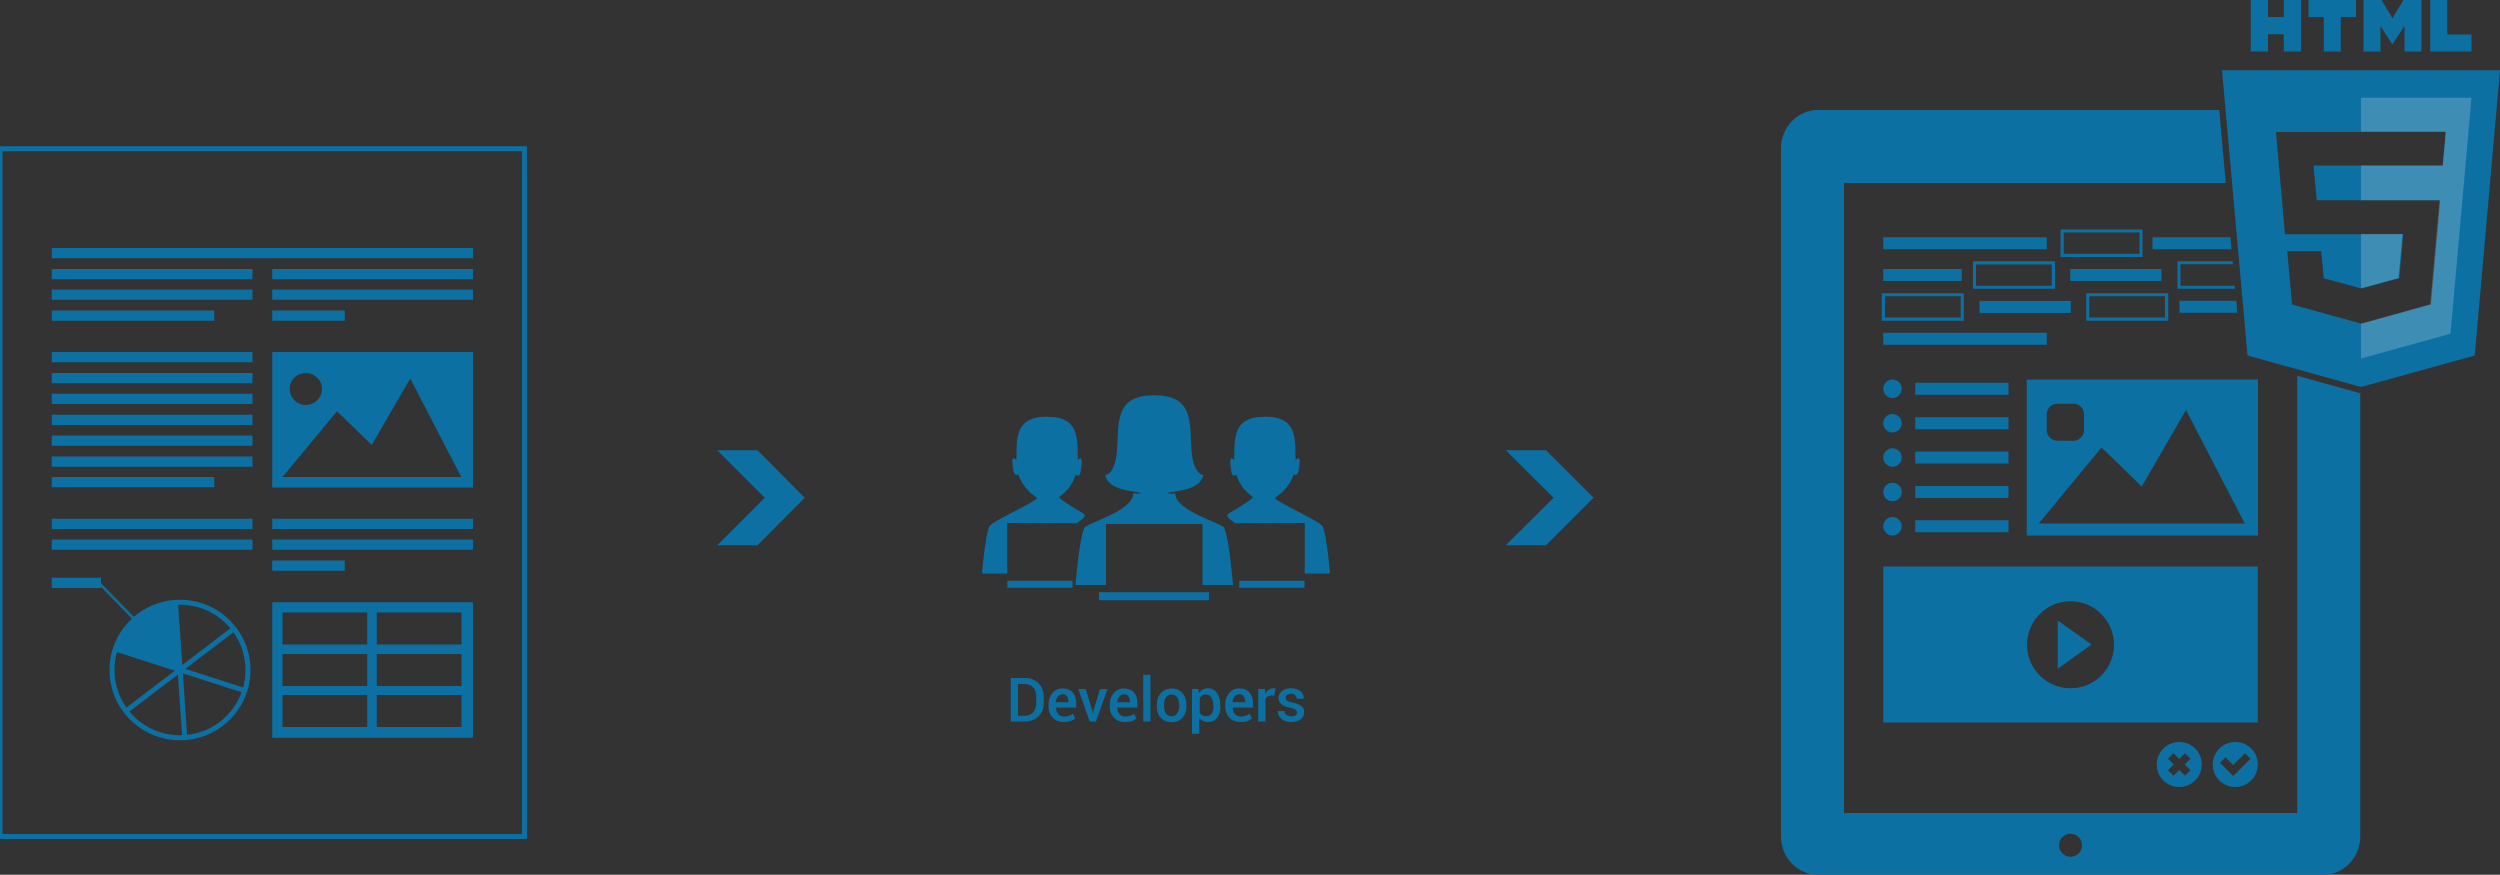 <?xml version="1.0" encoding="utf-8"?>
<!-- Generator: Adobe Illustrator 19.2.1, SVG Export Plug-In . SVG Version: 6.00 Build 0)  -->
<svg version="1.1" xmlns="http://www.w3.org/2000/svg" xmlns:xlink="http://www.w3.org/1999/xlink" x="0px" y="0px" width="1000px"
	 height="349.9px" viewBox="0 0 1000 349.9" style="enable-background:new 0 0 1000 349.9;" xml:space="preserve">
<rect x="0" y="0" width="1000" height="349.9" fill="#333333" stroke="none"/>
<style type="text/css">
	.st0{fill:none;stroke:#0C70A3;stroke-width:2;stroke-miterlimit:10;}
	.st1{fill:#0C70A3;}
	.st2{fill:none;stroke:#0C70A3;stroke-miterlimit:10;}
	.st3{opacity:0.2;fill:#FFFFFF;}
</style>
<g id="Layer_1">
</g>
<g id="Layer_3">
	<g>
		<rect y="59.5" class="st0" width="209.8" height="275.1"/>
		<rect x="20.7" y="99.2" class="st1" width="168.5" height="4.1"/>
		<rect x="20.7" y="107.6" class="st1" width="80.3" height="4.1"/>
		<rect x="108.9" y="107.6" class="st1" width="80.3" height="4.1"/>
		<rect x="20.7" y="115.8" class="st1" width="80.3" height="4.1"/>
		<rect x="108.9" y="115.8" class="st1" width="80.3" height="4.1"/>
		<rect x="20.7" y="124.2" class="st1" width="65" height="4.1"/>
		<rect x="108.9" y="124.2" class="st1" width="29" height="4.1"/>
		<rect x="20.7" y="140.8" class="st1" width="80.3" height="4.1"/>
		<rect x="20.7" y="149.2" class="st1" width="80.3" height="4.1"/>
		<rect x="20.7" y="182.6" class="st1" width="80.3" height="4.1"/>
		<rect x="20.7" y="190.8" class="st1" width="65" height="4.1"/>
		<rect x="20.7" y="157.5" class="st1" width="80.3" height="4.1"/>
		<rect x="20.7" y="165.9" class="st1" width="80.3" height="4.1"/>
		<rect x="20.7" y="174.2" class="st1" width="80.3" height="4.1"/>
		<rect x="20.7" y="207.5" class="st1" width="80.3" height="4.1"/>
		<rect x="108.9" y="207.5" class="st1" width="80.3" height="4.1"/>
		<rect x="20.7" y="215.8" class="st1" width="80.3" height="4.1"/>
		<rect x="108.9" y="215.8" class="st1" width="80.3" height="4.1"/>
		<rect x="108.9" y="224.2" class="st1" width="29" height="4.1"/>
		<path class="st1" d="M108.9,240.9v54.2h80.3v-54.2H108.9z M146.9,290.8H113V278h33.9V290.8z M146.9,274.4H113v-12.8h33.9V274.4z
			 M146.9,257.8H113V245h33.9V257.8z M184.6,290.8h-33.9V278h33.9V290.8z M184.6,274.4h-33.9v-12.8h33.9V274.4z M184.6,257.8h-33.9
			V245h33.9V257.8z"/>
		<ellipse class="st0" cx="72" cy="268" rx="27.2" ry="27.1"/>
		<g>
			<line class="st0" x1="50.4" y1="284.4" x2="93.7" y2="251.4"/>
			<line class="st0" x1="70.2" y1="240.9" x2="73.9" y2="295"/>
			<line class="st0" x1="98" y1="276.3" x2="46.2" y2="259.6"/>
		</g>
		<path class="st1" d="M46.2,259.6c0,0,4-7.8,9.7-13.4c2.8-2.8,14.5-5.4,14.5-5.4l1.8,27L46.2,259.6z"/>
		<rect x="20.7" y="231.1" class="st1" width="19.7" height="4.1"/>
		<line class="st2" x1="39.6" y1="233.2" x2="54.9" y2="248.9"/>
		<path class="st1" d="M108.9,140.8V195h80.3v-54.2C189.1,140.8,108.9,140.8,108.9,140.8z M122.3,149.2L122.3,149.2
			c3.6,0,6.5,2.9,6.5,6.4s-2.9,6.4-6.4,6.4h-0.1c-3.5,0-6.4-2.9-6.4-6.4C115.8,152.1,118.7,149.2,122.3,149.2z M113,190.8l21.8-26.3
			l13.9,13.5l15.4-26.6l20.4,39.4H113z"/>
		<g>
			<path class="st1" d="M404.3,288.6v-17.4h5.7c2.2,0,4,0.7,5.4,2.1c1.4,1.4,2.1,3.2,2.1,5.3v2.6c0,2.2-0.7,4-2.1,5.3
				c-1.4,1.4-3.2,2.1-5.4,2.1H404.3z M407.2,273.5v12.8h2.7c1.4,0,2.6-0.5,3.4-1.4c0.8-0.9,1.2-2.2,1.2-3.6v-2.7
				c0-1.5-0.4-2.7-1.2-3.6c-0.8-0.9-2-1.4-3.4-1.4H407.2z"/>
			<path class="st1" d="M425.4,288.8c-1.8,0-3.3-0.6-4.4-1.8c-1.1-1.2-1.6-2.7-1.6-4.6v-0.5c0-1.9,0.5-3.4,1.6-4.7
				c1.1-1.2,2.4-1.9,4.1-1.8c1.7,0,3.1,0.5,4,1.6c0.9,1.1,1.4,2.5,1.4,4.3v1.7h-8.1l0,0.1c0,1,0.3,1.9,0.9,2.5c0.6,0.7,1.3,1,2.3,1
				c0.8,0,1.5-0.1,2-0.3c0.6-0.2,1.1-0.5,1.6-0.8l0.9,1.9c-0.5,0.4-1.1,0.8-1.9,1.1C427.3,288.7,426.4,288.8,425.4,288.8z
				 M425,277.7c-0.7,0-1.3,0.3-1.8,0.9c-0.5,0.6-0.8,1.3-0.9,2.2l0,0.1h5.1v-0.3c0-0.8-0.2-1.5-0.6-2
				C426.5,278,425.9,277.7,425,277.7z"/>
			<path class="st1" d="M436.9,284.2l0.2,1.1h0.1l0.2-1.1l2.6-8.6h3l-4.6,13h-2.5l-4.6-13h3L436.9,284.2z"/>
			<path class="st1" d="M449.9,288.8c-1.8,0-3.3-0.6-4.4-1.8c-1.1-1.2-1.6-2.7-1.6-4.6v-0.5c0-1.9,0.5-3.4,1.6-4.7
				c1.1-1.2,2.4-1.9,4.1-1.8c1.7,0,3.1,0.5,4,1.6c0.9,1.1,1.4,2.5,1.4,4.3v1.7h-8.1l0,0.1c0,1,0.3,1.9,0.9,2.5c0.6,0.7,1.3,1,2.3,1
				c0.8,0,1.5-0.1,2-0.3c0.6-0.2,1.1-0.5,1.6-0.8l0.9,1.9c-0.5,0.4-1.1,0.8-1.9,1.1C451.9,288.7,451,288.8,449.9,288.8z
				 M449.6,277.7c-0.7,0-1.3,0.3-1.8,0.9s-0.8,1.3-0.9,2.2l0,0.1h5.1v-0.3c0-0.8-0.2-1.5-0.6-2C451.1,278,450.4,277.7,449.6,277.7z"
				/>
			<path class="st1" d="M460.2,288.6h-2.9v-18.7h2.9V288.6z"/>
			<path class="st1" d="M462.7,282c0-1.9,0.5-3.5,1.6-4.7c1.1-1.2,2.5-1.9,4.3-1.9c1.9,0,3.3,0.6,4.4,1.9c1.1,1.2,1.6,2.8,1.6,4.7
				v0.3c0,1.9-0.5,3.5-1.6,4.8c-1.1,1.2-2.5,1.8-4.3,1.8c-1.9,0-3.3-0.6-4.4-1.8c-1.1-1.2-1.6-2.8-1.6-4.8V282z M465.6,282.2
				c0,1.3,0.2,2.3,0.7,3.1c0.5,0.8,1.3,1.2,2.3,1.2c1,0,1.8-0.4,2.3-1.2c0.5-0.8,0.8-1.8,0.8-3.1V282c0-1.2-0.3-2.3-0.8-3
				c-0.5-0.8-1.3-1.2-2.3-1.2c-1,0-1.8,0.4-2.3,1.2c-0.5,0.8-0.7,1.8-0.7,3V282.2z"/>
			<path class="st1" d="M488.2,282.5c0,1.9-0.4,3.4-1.3,4.6c-0.9,1.2-2.1,1.7-3.7,1.7c-0.7,0-1.4-0.1-2-0.4
				c-0.6-0.3-1.1-0.7-1.5-1.2v6.3h-2.9v-17.9h2.5l0.3,1.6c0.4-0.6,0.9-1.1,1.5-1.4c0.6-0.3,1.3-0.5,2-0.5c1.6,0,2.8,0.6,3.7,1.9
				c0.9,1.3,1.3,2.9,1.3,5V282.5z M485.3,282.3c0-1.3-0.2-2.4-0.7-3.2c-0.5-0.8-1.2-1.3-2.2-1.3c-0.6,0-1.1,0.1-1.5,0.4
				c-0.4,0.3-0.8,0.6-1,1.1v5.8c0.3,0.5,0.6,0.8,1,1c0.4,0.2,0.9,0.4,1.6,0.4c1,0,1.7-0.4,2.2-1.1c0.5-0.7,0.7-1.7,0.7-2.9V282.3z"
				/>
			<path class="st1" d="M496.1,288.8c-1.8,0-3.3-0.6-4.4-1.8c-1.1-1.2-1.6-2.7-1.6-4.6v-0.5c0-1.9,0.5-3.4,1.6-4.7
				c1.1-1.2,2.4-1.9,4.1-1.8c1.7,0,3.1,0.5,4,1.6c0.9,1.1,1.4,2.5,1.4,4.3v1.7h-8.1l0,0.1c0,1,0.3,1.9,0.9,2.5c0.6,0.7,1.3,1,2.3,1
				c0.8,0,1.5-0.1,2-0.3c0.6-0.2,1.1-0.5,1.6-0.8l0.9,1.9c-0.5,0.4-1.1,0.8-1.9,1.1C498.1,288.7,497.1,288.8,496.1,288.8z
				 M495.7,277.7c-0.7,0-1.3,0.3-1.8,0.9s-0.8,1.3-0.9,2.2l0,0.1h5.1v-0.3c0-0.8-0.2-1.5-0.6-2C497.2,278,496.6,277.7,495.7,277.7z"
				/>
			<path class="st1" d="M509.7,278.2l-1.2,0c-0.6,0-1,0.1-1.4,0.4c-0.4,0.2-0.7,0.6-0.9,1v9h-2.9v-13h2.7l0.2,1.9
				c0.3-0.7,0.7-1.2,1.3-1.6c0.5-0.4,1.1-0.6,1.8-0.6c0.2,0,0.3,0,0.5,0s0.3,0.1,0.4,0.1L509.7,278.2z"/>
			<path class="st1" d="M518.8,285c0-0.4-0.2-0.8-0.6-1.1c-0.4-0.3-1.1-0.6-2.1-0.8c-1.5-0.3-2.7-0.8-3.5-1.4
				c-0.8-0.6-1.2-1.4-1.2-2.5c0-1.1,0.5-2,1.4-2.8c0.9-0.8,2.1-1.1,3.6-1.1c1.6,0,2.8,0.4,3.8,1.2c0.9,0.8,1.4,1.7,1.3,2.9l0,0.1
				h-2.8c0-0.5-0.2-1-0.6-1.4c-0.4-0.4-1-0.6-1.7-0.6c-0.7,0-1.2,0.2-1.6,0.5c-0.4,0.3-0.5,0.7-0.5,1.2c0,0.5,0.2,0.8,0.5,1.1
				c0.3,0.3,1.1,0.5,2.1,0.7c1.6,0.3,2.8,0.8,3.6,1.4c0.8,0.6,1.2,1.4,1.2,2.5c0,1.2-0.5,2.1-1.4,2.8c-1,0.7-2.2,1.1-3.8,1.1
				c-1.7,0-3-0.4-4-1.3c-1-0.9-1.4-1.9-1.4-3l0-0.1h2.7c0,0.8,0.3,1.3,0.8,1.6c0.5,0.3,1.1,0.5,1.9,0.5c0.7,0,1.3-0.1,1.7-0.4
				C518.6,285.9,518.8,285.5,518.8,285z"/>
		</g>
		<g>
			<path class="st1" d="M518.2,183.6c0,1.3,2.4-3.3,1.4,3.7c-0.6,4.3-2,1.8-2.3,2.9c-1.3,3.8-4.3,7-7.2,8.8c-1.5,1,18,9.4,19,11.6
				c1.7,4.1,2.9,18.8,2.9,18.8l-10.1,0v-20.2l-27.8,0.1c-1.9-1.4-4.4-3-2.5-4c5.3-3.1,10.1-6.1,9.5-6.6c-2.7-1.8-5.3-4.8-6.4-8.4
				c-0.3-1-1.8,2-2.4-3c-0.8-7,1.4-2.4,1.4-3.7c0-9.4,0-16.9,12.3-16.9C518.2,166.6,518.2,174.2,518.2,183.6z"/>
			<rect x="495.7" y="232.3" class="st1" width="26.1" height="2.8"/>
			<path class="st1" d="M406.6,183.6c0,1.3-2.4-3.3-1.4,3.7c0.6,4.3,2,1.8,2.3,2.9c1.3,3.8,4.3,7,7.2,8.8c1.5,1-18,9.4-19,11.6
				c-1.7,4.1-2.9,18.8-2.9,18.8l10.1,0v-20.2l27.8,0.1c1.9-1.4,4.4-3,2.5-4c-5.3-3.1-10.1-6.1-9.5-6.6c2.7-1.8,5.3-4.8,6.4-8.4
				c0.3-1,1.8,2,2.4-3c0.8-7-1.4-2.4-1.4-3.7c0-9.4,0-16.9-12.3-16.9C406.6,166.6,406.6,174.2,406.6,183.6z"/>
			
				<rect x="403" y="232.3" transform="matrix(-1 -3.859769e-011 3.859769e-011 -1 832.039 467.399)" class="st1" width="26.1" height="2.8"/>
			<rect x="439.6" y="236.9" class="st1" width="44" height="3.2"/>
			<path class="st1" d="M493.2,234c0,0-1.4-17.9-3.5-22.8c-0.9-2-19.8-6.8-19.6-13.9c0,0-1.2,0.2-1.7,0.2c-0.5,0-1.6-0.3-1.6-0.3
				c4.9-1.1,12.8-1.1,14.6-7.1c0,0-4.4,0-4.9-11.5c-0.5-11.3,0-20.4-14.7-20.5v0c0,0,0,0,0,0c0,0,0,0-0.1,0s0,0-0.1,0c0,0,0,0,0,0v0
				c-14.7,0.1-14.2,9.2-14.7,20.5c-0.5,11.5-4.9,11.5-4.9,11.5c1.8,6,9.7,6,14.6,7.1c0,0-1.2,0.3-1.6,0.3c-0.5,0-1.7-0.2-1.7-0.2
				c0.1,7.2-18.8,11.9-19.6,13.9c-2.1,4.9-3.5,22.8-3.5,22.8l12.2,0v-24.4H481V234L493.2,234z"/>
		</g>
		<g>
			<polygon class="st1" points="286.9,180.1 303,180.1 321.9,199.1 303,218.1 286.9,218.1 305.9,199.1 			"/>
		</g>
		<g>
			<polygon class="st1" points="602.3,180.1 618.4,180.1 637.4,199.1 618.4,218.1 602.3,218.1 621.4,199.1 			"/>
		</g>
		<path class="st1" d="M888.8,28.1l10.2,114.1l45.4,12.6l45.5-12.6L1000,28.1H888.8z M978,56.3l-0.6,6.9l-0.3,3h0h-32.6h0h-19.1
			l1.3,13.9h17.9h0h27.8h3.7l-0.3,3.7l-3.2,35.7l-0.2,2.3l-27.7,7.7v0h-0.1l-27.8-7.7l-1.9-21.3h6.3h7.3l1,10.8l15.1,4.1l0,0v0
			l15.1-4.1l1.6-17.6h-16.6h0H914l-3.3-37.3l-0.3-3.6h33.9h0h0h33.9L978,56.3z"/>
		<path class="st1" d="M810.7,151.8v62.4h92.5v-62.4H810.7z M818.7,165.7c0-2.3,1.9-4.2,4.2-4.2h6.5c2.3,0,4.2,1.9,4.2,4.2v6.4
			c0,2.3-1.9,4.2-4.2,4.2h-6.5c-2.3,0-4.2-1.9-4.2-4.2V165.7z M815.5,209.4l25.1-30.4l16.1,15.6l17.7-30.6l23.5,45.4H815.5z"/>
		<g>
			<rect x="766.1" y="153.1" class="st1" width="37.3" height="4.8"/>
			<circle class="st1" cx="757" cy="155.5" r="3.7"/>
		</g>
		<g>
			<rect x="766.1" y="208.1" class="st1" width="37.3" height="4.8"/>
			<circle class="st1" cx="757" cy="210.5" r="3.7"/>
		</g>
		<g>
			<rect x="766.1" y="194.4" class="st1" width="37.3" height="4.8"/>
			<circle class="st1" cx="757" cy="196.8" r="3.7"/>
		</g>
		<g>
			<rect x="766.1" y="180.6" class="st1" width="37.3" height="4.8"/>
			<circle class="st1" cx="757" cy="183" r="3.7"/>
		</g>
		<g>
			<rect x="766.1" y="166.9" class="st1" width="37.3" height="4.8"/>
			<circle class="st1" cx="757" cy="169.3" r="3.7"/>
		</g>
		<rect x="753.3" y="107.6" class="st1" width="31.4" height="4.8"/>
		<g>
			<path class="st1" d="M822,115.5h-32.8v-11H822V115.5z M790.4,114.3h30.3v-8.5h-30.3V114.3z"/>
		</g>
		<rect x="828.1" y="107.6" class="st1" width="36.5" height="4.8"/>
		<rect x="753.3" y="133.1" class="st1" width="65.4" height="4.8"/>
		<rect x="753.3" y="94.9" class="st1" width="65.4" height="4.8"/>
		<g>
			<path class="st1" d="M857,102.8h-32.8v-11H857V102.8z M825.5,101.5h30.3V93h-30.3V101.5z"/>
		</g>
		<g>
			<path class="st1" d="M867.3,128.3h-32.8v-11h32.8V128.3z M835.7,127H866v-8.5h-30.3V127z"/>
		</g>
		<g>
			<path class="st1" d="M785.5,128.3h-32.8v-11h32.8V128.3z M754,127h30.3v-8.5H754V127z"/>
		</g>
		
			<rect x="791.9" y="120.3" transform="matrix(-1 -4.459156e-011 4.459156e-011 -1 1620.21 245.477)" class="st1" width="36.5" height="4.8"/>
		<path class="st1" d="M753.3,226.6V289h149.8v-62.4H753.3z M828.2,275.3c-9.6,0-17.4-7.8-17.4-17.4c0-9.6,7.8-17.4,17.4-17.4
			c9.6,0,17.4,7.8,17.4,17.4C845.6,267.5,837.9,275.3,828.2,275.3z"/>
		<polygon class="st1" points="823.1,248.2 836.6,257.8 823.1,267.5 		"/>
		<path class="st1" d="M871.7,296.8c-5,0-9,4-9,9c0,5,4,9,9,9s9-4,9-9C880.7,300.8,876.7,296.8,871.7,296.8z M876.2,308.1l-2.2,2.2
			l-2.3-2.3l-2.3,2.3l-2.2-2.2l2.3-2.3l-2.3-2.3l2.2-2.2l2.3,2.3l2.3-2.3l2.2,2.2l-2.3,2.3L876.2,308.1z"/>
		<path class="st1" d="M894.1,296.8c-5,0-9,4-9,9c0,5,4,9,9,9c5,0,9-4,9-9C903.2,300.8,899.1,296.8,894.1,296.8z M893.4,310.3
			L893.4,310.3h-0.2l-5.2-5.2l2.2-2.2l3.1,3.1l4.7-4.7l2.2,2.2L893.4,310.3z"/>
		<polygon class="st1" points="900.3,0 907.2,0 907.2,6.8 913.5,6.8 913.5,0 920.4,0 920.4,20.6 913.5,20.6 913.5,13.7 907.2,13.7 
			907.2,20.6 900.3,20.6 		"/>
		<polygon class="st1" points="929.5,6.8 923.4,6.8 923.4,0 942.4,0 942.4,6.8 936.3,6.8 936.3,20.6 929.5,20.6 		"/>
		<polygon class="st1" points="945.4,0 952.6,0 957,7.3 961.4,0 968.6,0 968.6,20.6 961.8,20.6 961.8,10.4 957,17.7 956.9,17.7 
			952.2,10.4 952.2,20.6 945.4,20.6 		"/>
		<polygon class="st1" points="972.1,0 978.9,0 978.9,13.8 988.6,13.8 988.6,20.6 972.1,20.6 		"/>
		<path class="st1" d="M918.9,150.3v174.9H737.6v-252h152.7L887.7,44H727.1c-8.1,0-14.7,6.9-14.7,15.3v275.2
			c0,8.5,6.6,15.4,14.7,15.4h202.3c8.1,0,14.7-6.9,14.7-15.4V157.3L918.9,150.3z M828.2,342.7c-2.6,0-4.6-2.1-4.6-4.6
			c0-2.6,2.1-4.6,4.6-4.6c2.6,0,4.6,2.1,4.6,4.6C832.9,340.6,830.8,342.7,828.2,342.7z"/>
		<polygon class="st1" points="892.2,94.9 861,94.9 861,99.7 892.6,99.7 		"/>
		<polygon class="st1" points="893.9,114.3 872.2,114.3 872.2,105.7 893.2,105.7 893.1,104.5 871,104.5 871,115.5 894,115.5 		"/>
		<polygon class="st1" points="894.5,120.3 871.8,120.3 871.8,125.1 894.9,125.1 		"/>
		<g>
			<polygon class="st3" points="961,93.6 944.4,93.6 944.4,115.3 959.4,111.2 			"/>
			<polygon class="st3" points="944.4,39.1 944.4,52.6 978.3,52.6 978,56.3 977.3,63.2 977.1,66.2 977,66.2 944.4,66.2 944.4,80.1 
				972.2,80.1 975.8,80.1 975.5,83.7 972.3,119.4 972.1,121.7 944.4,129.4 944.4,143.4 980.2,133.5 988.6,39.1 			"/>
		</g>
	</g>
</g>
</svg>
